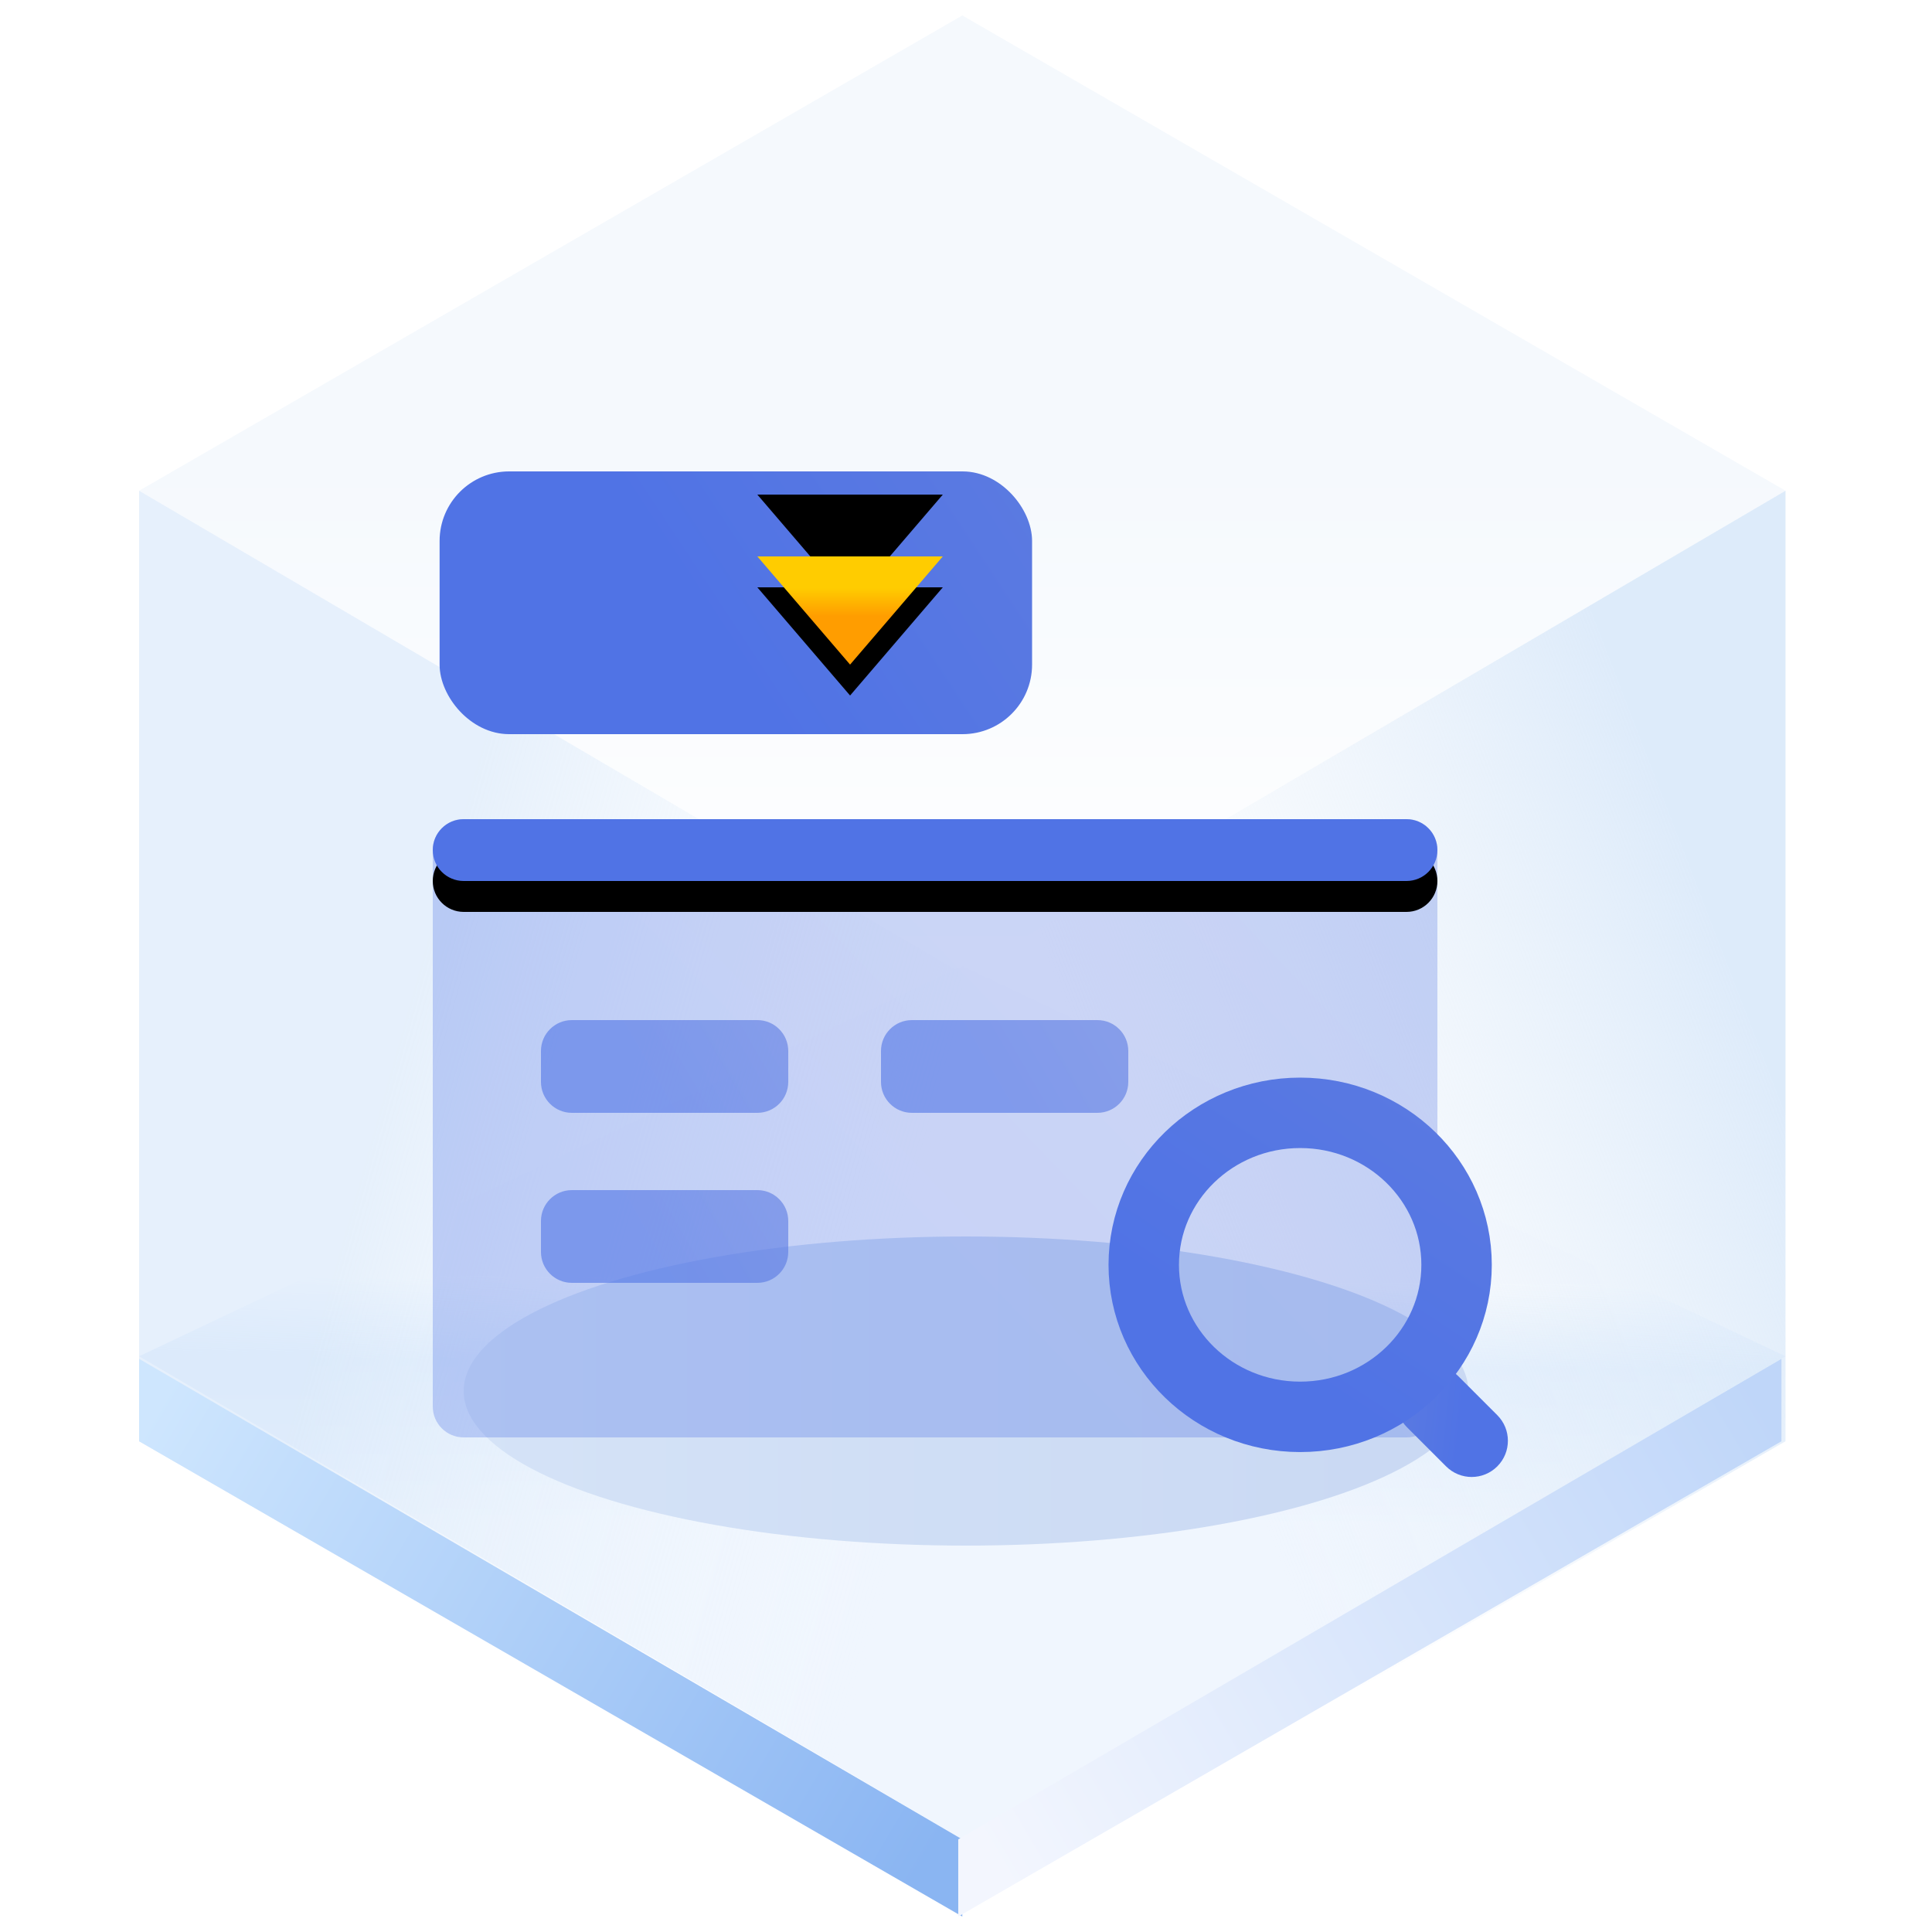 <?xml version="1.0" encoding="UTF-8"?>
<svg width="125px" height="125px" viewBox="0 0 125 125" version="1.1" xmlns="http://www.w3.org/2000/svg" xmlns:xlink="http://www.w3.org/1999/xlink">
    <title>高级搜索按钮 Collapsebutton</title>
    <defs>
        <linearGradient x1="50%" y1="45.969%" x2="50%" y2="100%" id="linearGradient-1">
            <stop stop-color="#ECF3FB" offset="0%"></stop>
            <stop stop-color="#FFFFFF" offset="100%"></stop>
        </linearGradient>
        <linearGradient x1="50.396%" y1="35.933%" x2="50%" y2="64.067%" id="linearGradient-2">
            <stop stop-color="#E3EFFD" stop-opacity="0.006" offset="0%"></stop>
            <stop stop-color="#E5F0FD" offset="34.06%"></stop>
            <stop stop-color="#F0F6FE" offset="100%"></stop>
        </linearGradient>
        <linearGradient x1="33.333%" y1="34.496%" x2="96.974%" y2="65.442%" id="linearGradient-3">
            <stop stop-color="#D5E6F9" offset="0%"></stop>
            <stop stop-color="#F7FBFF" stop-opacity="0" offset="100%"></stop>
        </linearGradient>
        <linearGradient x1="90.991%" y1="29.431%" x2="33.333%" y2="67.747%" id="linearGradient-4">
            <stop stop-color="#D5E6F9" offset="0%"></stop>
            <stop stop-color="#E7F0F9" stop-opacity="0" offset="100%"></stop>
        </linearGradient>
        <linearGradient x1="-5.803%" y1="27.05%" x2="103.63%" y2="71.133%" id="linearGradient-5">
            <stop stop-color="#CEE6FE" offset="0%"></stop>
            <stop stop-color="#8AB5F2" offset="100%"></stop>
        </linearGradient>
        <linearGradient x1="-5.803%" y1="27.05%" x2="103.63%" y2="71.133%" id="linearGradient-6">
            <stop stop-color="#BFD6F9" offset="0%"></stop>
            <stop stop-color="#F3F6FE" offset="100%"></stop>
        </linearGradient>
        <linearGradient x1="89.847%" y1="61.735%" x2="0%" y2="61.735%" id="linearGradient-7">
            <stop stop-color="#CAD9F3" offset="0%"></stop>
            <stop stop-color="#D5E3F7" offset="100%"></stop>
        </linearGradient>
        <filter x="-18.5%" y="-60.0%" width="136.9%" height="220.0%" filterUnits="objectBoundingBox" id="filter-8">
            <feGaussianBlur stdDeviation="4" in="SourceGraphic"></feGaussianBlur>
        </filter>
        <linearGradient x1="44.099%" y1="56.766%" x2="128.793%" y2="32.767%" id="linearGradient-9">
            <stop stop-color="#5073E5" offset="0%"></stop>
            <stop stop-color="#5E7CE0" offset="100%"></stop>
        </linearGradient>
        <linearGradient x1="44.099%" y1="56.766%" x2="128.793%" y2="32.767%" id="linearGradient-10">
            <stop stop-color="#5073E5" offset="0%"></stop>
            <stop stop-color="#5E7CE0" offset="100%"></stop>
        </linearGradient>
        <linearGradient x1="50%" y1="0%" x2="50%" y2="100%" id="linearGradient-11">
            <stop stop-color="#FFCC00" offset="0%"></stop>
            <stop stop-color="#FF9D00" offset="100%"></stop>
        </linearGradient>
        <polygon id="path-12" points="49 36 61 36 55 43"></polygon>
        <filter x="-29.2%" y="-35.7%" width="158.3%" height="200.0%" filterUnits="objectBoundingBox" id="filter-13">
            <feOffset dx="0" dy="1" in="SourceAlpha" result="shadowOffsetOuter1"></feOffset>
            <feMorphology radius="4.084" operator="erode" in="SourceAlpha" result="shadowInner"></feMorphology>
            <feOffset dx="0" dy="1" in="shadowInner" result="shadowInner"></feOffset>
            <feComposite in="shadowOffsetOuter1" in2="shadowInner" operator="out" result="shadowOffsetOuter1"></feComposite>
            <feGaussianBlur stdDeviation="1" in="shadowOffsetOuter1" result="shadowBlurOuter1"></feGaussianBlur>
            <feColorMatrix values="0 0 0 0 0.662   0 0 0 0 0.325   0 0 0 0 0.005  0 0 0 0.5 0" type="matrix" in="shadowBlurOuter1"></feColorMatrix>
        </filter>
        <filter x="-45.8%" y="-64.3%" width="191.7%" height="257.1%" filterUnits="objectBoundingBox" id="filter-14">
            <feGaussianBlur stdDeviation="1.5" in="SourceAlpha" result="shadowBlurInner1"></feGaussianBlur>
            <feOffset dx="0" dy="-4" in="shadowBlurInner1" result="shadowOffsetInner1"></feOffset>
            <feComposite in="shadowOffsetInner1" in2="SourceAlpha" operator="arithmetic" k2="-1" k3="1" result="shadowInnerInner1"></feComposite>
            <feColorMatrix values="0 0 0 0 0.842   0 0 0 0 0.342   0 0 0 0 0  0 0 0 0.5 0" type="matrix" in="shadowInnerInner1"></feColorMatrix>
        </filter>
        <linearGradient x1="44.099%" y1="63.951%" x2="128.793%" y2="14.469%" id="linearGradient-15">
            <stop stop-color="#5073E5" offset="0%"></stop>
            <stop stop-color="#5E7CE0" offset="100%"></stop>
        </linearGradient>
        <path d="M2,0 L63,0 C64.105,-2.02906125e-16 65,0.895 65,2 C65,3.105 64.105,4 63,4 L2,4 C0.895,4 1.3527075e-16,3.105 0,2 C-1.3527075e-16,0.895 0.895,4.2495073e-16 2,0 Z" id="path-16"></path>
        <filter x="-6.2%" y="-50.0%" width="112.3%" height="300.0%" filterUnits="objectBoundingBox" id="filter-17">
            <feOffset dx="0" dy="2" in="SourceAlpha" result="shadowOffsetOuter1"></feOffset>
            <feGaussianBlur stdDeviation="1" in="shadowOffsetOuter1" result="shadowBlurOuter1"></feGaussianBlur>
            <feColorMatrix values="0 0 0 0 0.369   0 0 0 0 0.486   0 0 0 0 0.878  0 0 0 0.35 0" type="matrix" in="shadowBlurOuter1"></feColorMatrix>
        </filter>
        <linearGradient x1="44.099%" y1="55.18%" x2="128.793%" y2="36.806%" id="linearGradient-18">
            <stop stop-color="#5073E5" offset="0%"></stop>
            <stop stop-color="#5E7CE0" offset="100%"></stop>
        </linearGradient>
        <linearGradient x1="44.099%" y1="60.088%" x2="128.793%" y2="24.306%" id="linearGradient-19">
            <stop stop-color="#5073E5" offset="0%"></stop>
            <stop stop-color="#5E7CE0" offset="100%"></stop>
        </linearGradient>
        <linearGradient x1="44.099%" y1="60.088%" x2="128.793%" y2="24.306%" id="linearGradient-20">
            <stop stop-color="#5073E5" offset="0%"></stop>
            <stop stop-color="#5E7CE0" offset="100%"></stop>
        </linearGradient>
        <linearGradient x1="44.099%" y1="84.794%" x2="128.793%" y2="-38.617%" id="linearGradient-21">
            <stop stop-color="#5073E5" offset="0%"></stop>
            <stop stop-color="#5E7CE0" offset="100%"></stop>
        </linearGradient>
    </defs>
    <g id="页面一" stroke="none" stroke-width="1" fill="none" fill-rule="evenodd">
        <g id="-TinyUI-ICON-2-【9-2】-无阴影备份" transform="translate(-1088, -334)">
            <g id="编组-25" transform="translate(989, 301)">
                <g id="高级搜索按钮-Collapsebutton" transform="translate(99, 33)">
                    <g id="背景" transform="translate(9, 1)">
                        <g id="编组">
                            <polygon id="多边形" fill="url(#linearGradient-1)" opacity="0.546" points="53.261 0 106.521 30.75 53.261 62 0 30.75"></polygon>
                            <polygon id="多边形" fill="url(#linearGradient-2)" points="53.261 61.5 106.521 86.75 53.261 118 0 86.75"></polygon>
                            <polygon id="多边形" fill="url(#linearGradient-3)" opacity="0.601" points="53.261 62 53.261 123 7.39138783e-15 92.25 0 30.75"></polygon>
                            <polygon id="多边形" fill="url(#linearGradient-4)" opacity="0.791" points="53.261 62 106.521 30.75 106.521 92.25 53.261 123"></polygon>
                            <polygon id="多边形" fill="url(#linearGradient-5)" points="53.261 118.008 53.261 123 7.39138783e-15 92.25 0 86.916"></polygon>
                            <polygon id="多边形" fill="url(#linearGradient-6)" transform="translate(79.63, 104.958) scale(-1, 1) translate(-79.63, -104.958) " points="106.261 118.008 106.261 123 53 92.25 53 86.916"></polygon>
                        </g>
                        <ellipse id="椭圆形" fill="url(#linearGradient-7)" filter="url(#filter-8)" cx="53.5" cy="89" rx="32.5" ry="10"></ellipse>
                    </g>
                    <rect id="矩形备份" stroke="url(#linearGradient-10)" fill="url(#linearGradient-9)" x="28.942" y="31" width="37.333" height="16" rx="4"></rect>
                    <g id="形状结合" transform="translate(55, 39.5) rotate(-360) translate(-55, -39.5) ">
                        <use fill="black" fill-opacity="1" filter="url(#filter-13)" xlink:href="#path-12"></use>
                        <use fill="black" fill-opacity="1" filter="url(#filter-14)" xlink:href="#path-12"></use>
                        <path stroke="url(#linearGradient-11)" stroke-width="4.084" d="M56.56,38.042 L55,39.862 L53.44,38.042 L56.56,38.042 Z" stroke-linejoin="square"></path>
                    </g>
                    <g id="编组-5" transform="translate(28, 53)">
                        <g id="编组-3">
                            <path d="M2,0 L63,0 C64.105,-2.02906125e-16 65,0.895 65,2 L65,38 C65,39.105 64.105,40 63,40 L2,40 C0.895,40 1.3527075e-16,39.105 0,38 L0,2 C-1.3527075e-16,0.895 0.895,2.02906125e-16 2,0 Z" id="矩形备份-2" fill="url(#linearGradient-15)" opacity="0.304"></path>
                            <g id="形状结合备份-3">
                                <use fill="black" fill-opacity="1" filter="url(#filter-17)" xlink:href="#path-16"></use>
                                <use fill="#5073E5" fill-rule="evenodd" xlink:href="#path-16"></use>
                            </g>
                            <path d="M9,13 L21,13 C22.105,13 23,13.895 23,15 L23,17 C23,18.105 22.105,19 21,19 L9,19 C7.895,19 7,18.105 7,17 L7,15 C7,13.895 7.895,13 9,13 Z" id="形状结合备份-37" fill="url(#linearGradient-18)" opacity="0.605"></path>
                            <path d="M9,24 L21,24 C22.105,24 23,24.895 23,26 L23,28 C23,29.105 22.105,30 21,30 L9,30 C7.895,30 7,29.105 7,28 L7,26 C7,24.895 7.895,24 9,24 Z" id="形状结合备份-39" fill="url(#linearGradient-18)" opacity="0.605"></path>
                            <path d="M31,13 L43,13 C44.105,13 45,13.895 45,15 L45,17 C45,18.105 44.105,19 43,19 L31,19 C29.895,19 29,18.105 29,17 L29,15 C29,13.895 29.895,13 31,13 Z" id="形状结合备份-38" fill="url(#linearGradient-18)" opacity="0.605"></path>
                        </g>
                        <g id="编组-13备份" transform="translate(46, 19)">
                            <path d="M18.159,17.984 L21.743,17.984 C22.829,17.984 23.71,18.865 23.71,19.951 C23.71,21.038 22.829,21.919 21.743,21.919 L18.159,21.919 C17.073,21.919 16.192,21.038 16.192,19.951 C16.192,18.865 17.073,17.984 18.159,17.984 Z" id="形状结合备份-20" stroke="url(#linearGradient-20)" stroke-width="0.75" fill="url(#linearGradient-19)" transform="translate(19.951, 19.951) rotate(-135) translate(-19.951, -19.951) "></path>
                            <ellipse id="椭圆形" stroke="url(#linearGradient-21)" stroke-width="4.557" cx="10.12" cy="9.835" rx="10.12" ry="9.835"></ellipse>
                        </g>
                    </g>
                </g>
            </g>
        </g>
    </g>
</svg>